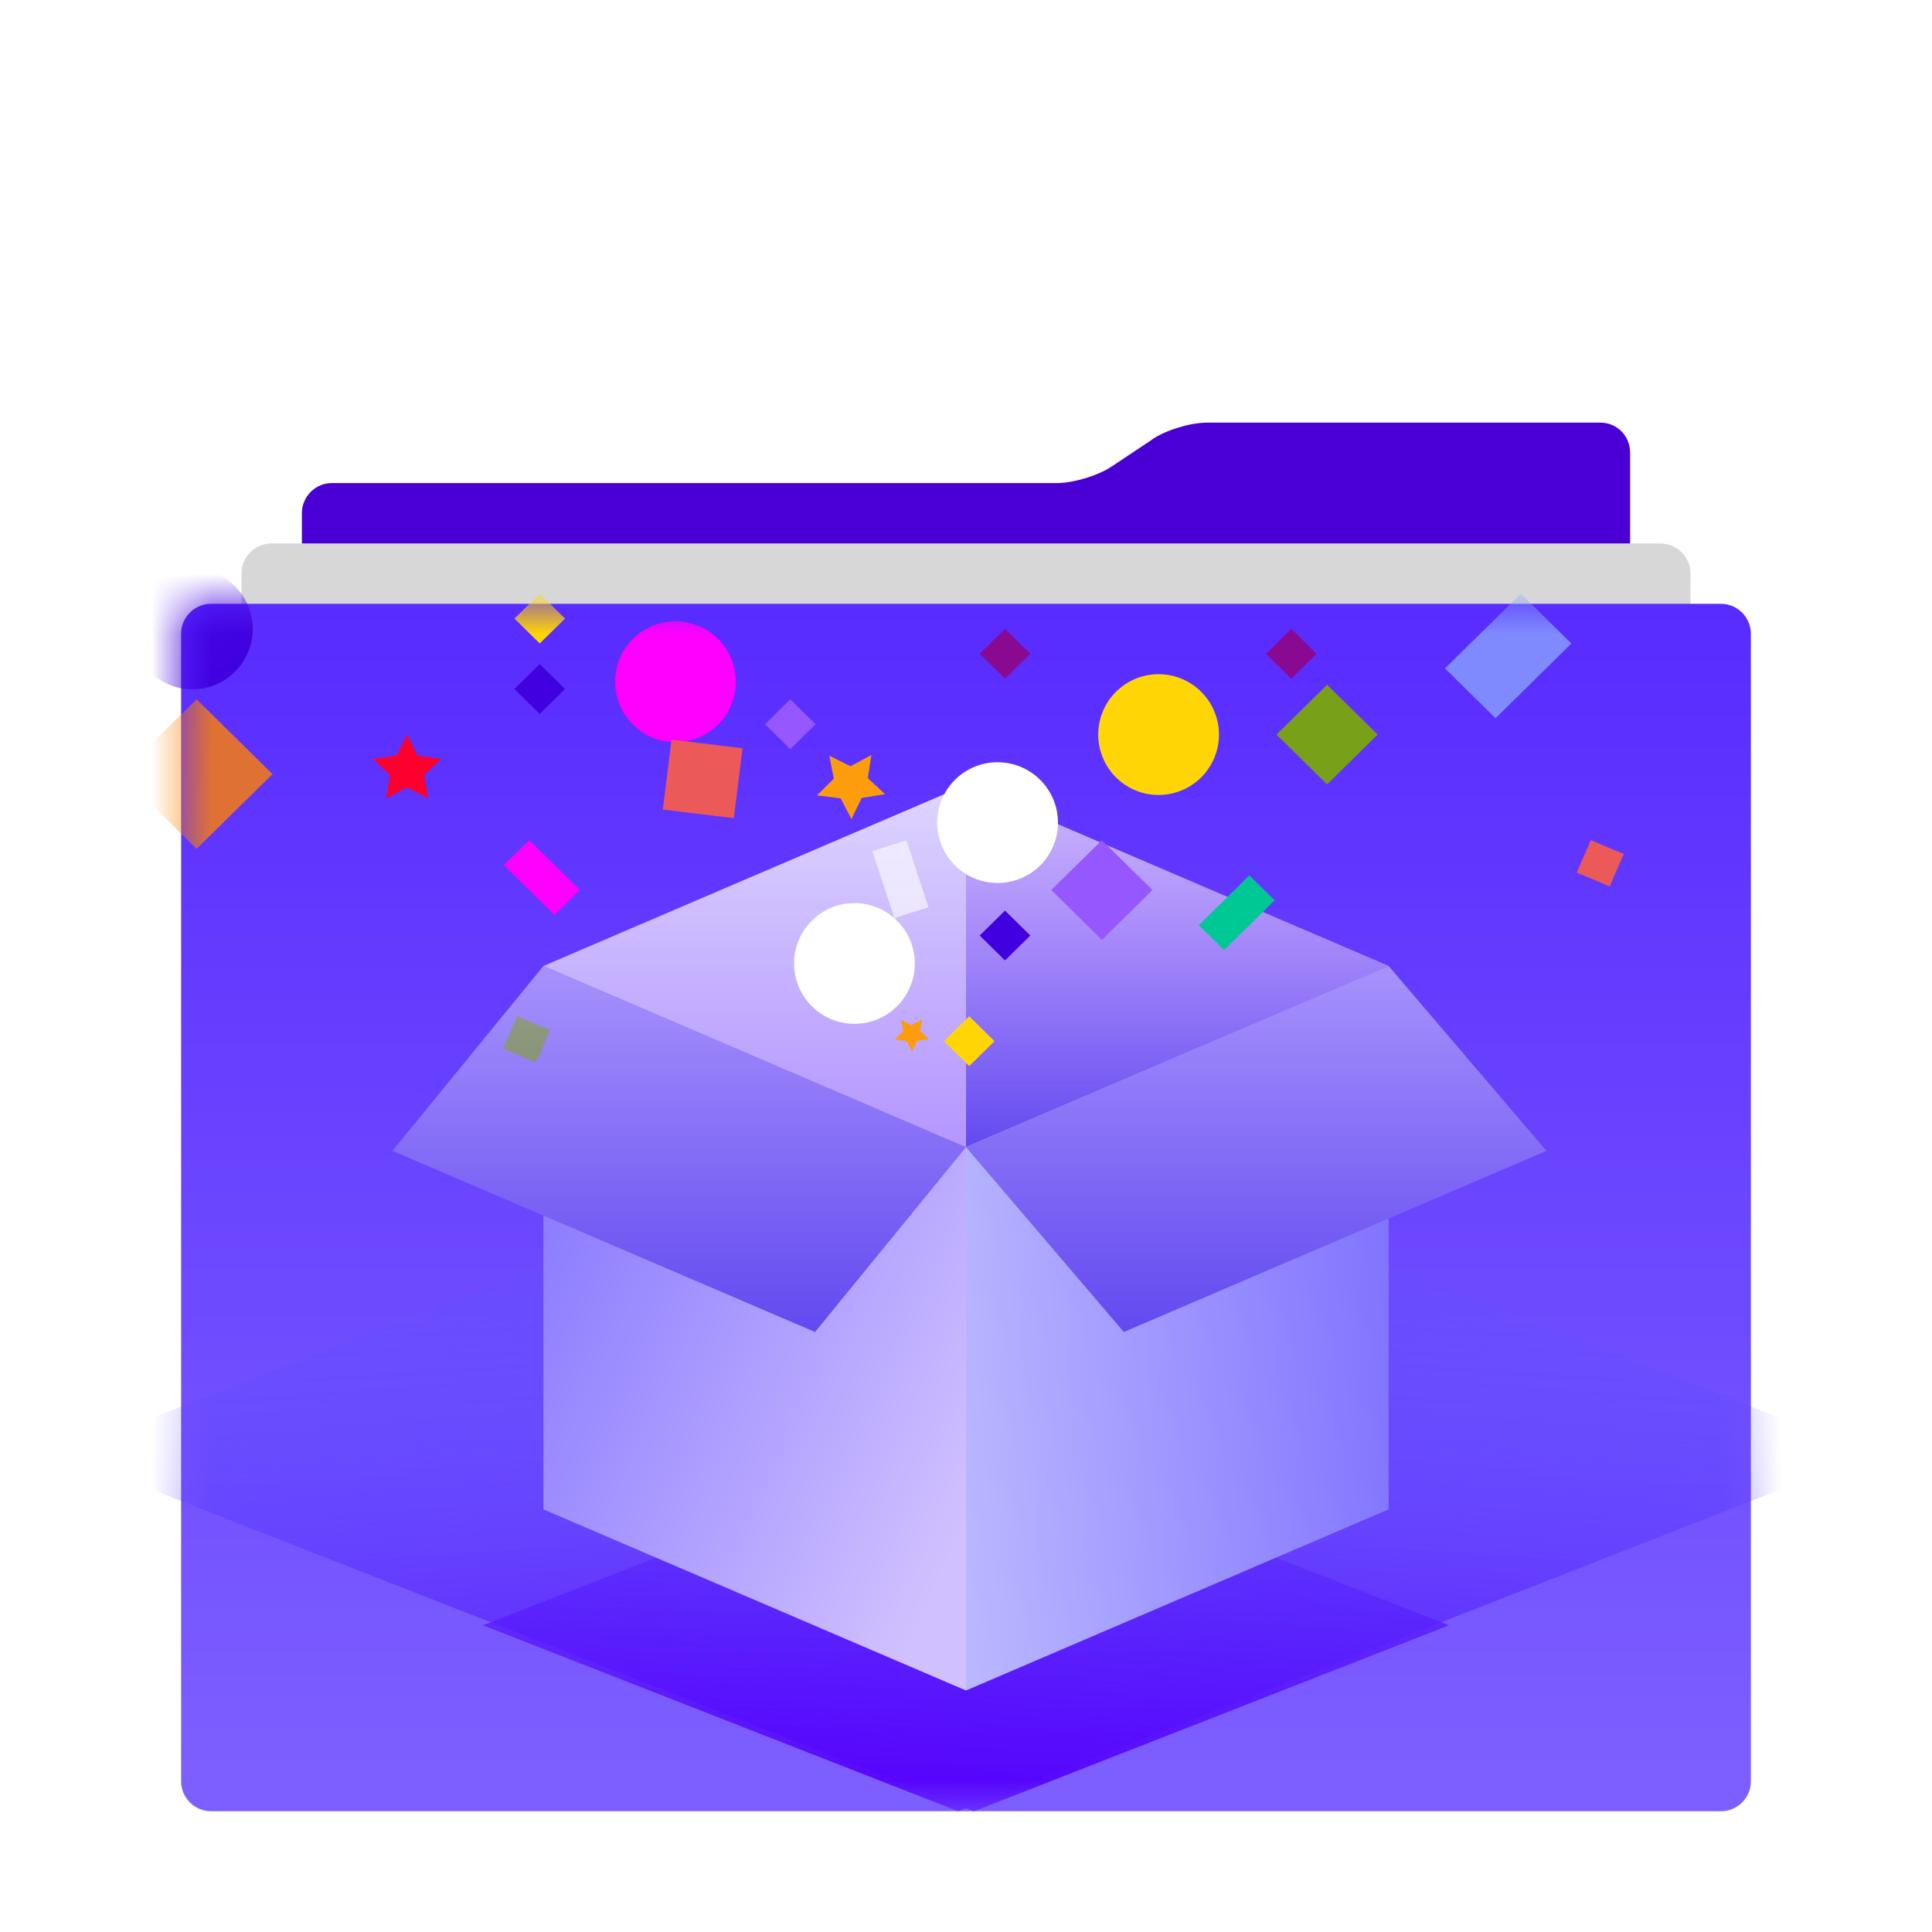 <svg width="32" height="32" version="1.1" viewBox="0 0 32 32" xmlns="http://www.w3.org/2000/svg" xmlns:xlink="http://www.w3.org/1999/xlink">
<defs>
<filter id="stack-app-a" x="-15.4%" y="-17.4%" width="130.8%" height="134.8%">
<feOffset dy="1" in="SourceAlpha" result="shadowOffsetOuter1"/>
<feGaussianBlur in="shadowOffsetOuter1" result="shadowBlurOuter1" stdDeviation=".5"/>
<feColorMatrix in="shadowBlurOuter1" result="shadowMatrixOuter1" values="0 0 0 0 0   0 0 0 0 0   0 0 0 0 0  0 0 0 0.5 0"/>
<feMerge>
<feMergeNode in="shadowMatrixOuter1"/>
<feMergeNode in="SourceGraphic"/>
</feMerge>
</filter>
<linearGradient id="stack-app-c" x1="50%" x2="50%" y2="97.162%">
<stop stop-color="#582BFF" offset="0"/>
<stop stop-color="#7D5FFF" offset="1"/>
</linearGradient>
<path id="stack-app-b" d="m0.496 23c-0.274 0-0.496-0.225-0.496-0.494l-2.119e-11 -19.011c-3.0434e-13 -0.273 0.225-0.494 0.496-0.494h25.008c0.274 0 0.496 0.225 0.496 0.494v19.011c0 0.273-0.225 0.494-0.496 0.494h-25.008z"/>
<linearGradient id="stack-app-e" x1="66.942%" x2="46.177%" y1="100%" y2="-16.413%">
<stop stop-color="#5700FC" offset="0"/>
<stop stop-color="#5867FF" stop-opacity="0" offset="1"/>
</linearGradient>
<linearGradient id="stack-app-f" x1="100%" x2="8.859%" y1="77.19%" y2="4.533%">
<stop stop-color="#D1C0FF" offset="0"/>
<stop stop-color="#8375FF" offset="1"/>
</linearGradient>
<linearGradient id="stack-app-g" x1="50%" x2="50%" y2="392.79%">
<stop stop-color="#FFF" stop-opacity=".8" offset="0"/>
<stop stop-color="#882AFF" stop-opacity=".117" offset="1"/>
</linearGradient>
<linearGradient id="stack-app-h" x1="50%" x2="50%" y1="-22.147%" y2="100%">
<stop stop-color="#CAA2FF" stop-opacity=".3" offset="0"/>
<stop stop-color="#6249F0" offset="1"/>
</linearGradient>
<linearGradient id="stack-app-i" x1="-3.822%" y1="55.584%" y2="40.499%">
<stop stop-color="#B9B7FF" offset="0"/>
<stop stop-color="#8174FF" offset="1"/>
</linearGradient>
<linearGradient id="stack-app-j" x1="50%" x2="50%" y1="-22.147%" y2="100%">
<stop stop-color="#B6A2FF" offset="0"/>
<stop stop-color="#6249F0" offset="1"/>
</linearGradient>
</defs>
<g transform="translate(3 6)" fill="none" fill-rule="evenodd" filter="url(#stack-app-a)">
<path d="m16.09 0.273c0.226-0.151 0.626-0.273 0.902-0.273h6.516c0.272 0 0.492 0.218 0.492 0.501v21.493h-22v-20.495c0-0.275 0.226-0.498 0.494-0.498h12.013c0.273 0 0.678-0.123 0.904-0.273l0.68-0.453z" fill="#4A00D5"/>
<path d="m1.501 22c-0.277 0-0.501-0.225-0.501-0.494l1e-8 -19.011c0-0.273 0.222-0.494 0.501-0.494h22.997c0.277 0 0.501 0.225 0.501 0.494v19.011c0 0.273-0.222 0.494-0.501 0.494h-22.997z" fill="#D7D7D7"/>
<mask id="stack-app-d" fill="#fff">
<use xlink:href="#stack-app-b"/>
</mask>
<use fill="url(#stack-app-c)" xlink:href="#stack-app-b"/>
<g mask="url(#stack-app-d)">
<g transform="translate(-2 -3)">
<polygon points="0 20.08 15.13 26 23 22.92 7.87 17" fill="url(#stack-app-e)"/>
<polygon transform="matrix(-1 0 0 1 37 0)" points="7 20.08 22.13 26 30 22.92 14.87 17" fill="url(#stack-app-e)"/>
<g transform="translate(5 9)">
<polygon points="3 3 10 6 10 15 3 12" fill="url(#stack-app-f)"/>
<polygon points="3 3 10 6 17 3 10 0" fill="url(#stack-app-g)"/>
<polygon points="10 6 17 3 10 0" fill="url(#stack-app-h)"/>
<polygon points="17 3 17 12 10 15 10 6" fill="url(#stack-app-i)"/>
<polygon points="3 3 10 6 7.5 9.062 0.5 6.062" fill="url(#stack-app-j)"/>
<polygon points="17 3 19.614 6.062 12.614 9.062 10 6" fill="url(#stack-app-j)"/>
</g>
<g transform="translate(1)">
<ellipse cx="17.19" cy="8.167" rx="1" ry="1" fill="#FFD506"/>
<ellipse cx="9.188" cy="7.292" rx="1" ry="1" fill="#FF00FE"/>
<ellipse cx="1.186" cy="6.417" rx="1" ry="1" fill="#4000E0"/>
<polygon transform="rotate(23 12.633 4.265)" points="12.045 3.684 13.227 3.677 13.221 4.846 12.038 4.853" fill="#4000E0"/>
<polygon transform="rotate(23 24.505 10.3)" points="24.211 10.008 24.802 10.005 24.799 10.59 24.207 10.593" fill="#EB5959"/>
<polygon transform="rotate(45 14.646 11.496)" points="14.354 11.204 14.942 11.199 14.937 11.787 14.349 11.792" fill="#4000E0"/>
<polygon transform="rotate(45 14.053 13.246)" points="13.761 12.954 14.349 12.949 14.344 13.537 13.756 13.542" fill="#FFD506"/>
<ellipse cx="14.523" cy="9.625" rx="1" ry="1" fill="#FFF"/>
<ellipse cx="12.152" cy="11.958" rx="1" ry="1" fill="#FFF"/>
<polygon transform="rotate(45 14.646 6.83)" points="14.354 6.537 14.942 6.533 14.937 7.121 14.349 7.126" fill="#8A0991"/>
<polygon transform="rotate(72 12.913 10.562)" points="12.33 10.268 13.499 10.263 13.496 10.855 12.328 10.86" fill="#FFF" opacity=".6"/>
<polygon transform="rotate(45 6.94 7.412)" points="6.648 7.121 7.236 7.116 7.231 7.704 6.643 7.709" fill="#4000E0"/>
<polygon transform="rotate(45 11.089 7.996)" points="10.797 7.704 11.385 7.699 11.381 8.287 10.793 8.292" fill="#9757FF"/>
<polygon transform="rotate(45 6.94 6.246)" points="6.648 5.954 7.236 5.949 7.231 6.537 6.643 6.542" fill="#FFD506"/>
<polygon transform="rotate(45 19.98 8.167)" points="19.397 7.583 20.573 7.574 20.564 8.75 19.388 8.759" fill="#7DAC00" opacity=".9"/>
<polygon transform="rotate(45 19.388 6.83)" points="19.096 6.537 19.684 6.533 19.679 7.121 19.091 7.126" fill="#8A0991"/>
<polygon transform="rotate(45 18.484 11.119)" points="18.194 10.533 18.782 10.528 18.773 11.704 18.185 11.709" fill="#00C894"/>
<polygon transform="rotate(45 16.25 10.742)" points="15.667 10.158 16.843 10.149 16.834 11.325 15.657 11.334" fill="#9757FF"/>
<polygon transform="rotate(45 18.448 4.154)" points="17.573 3.279 19.337 3.265 19.323 5.029 17.559 5.043" fill="#00C894"/>
<polygon transform="rotate(24 24.482 2.509)" points="23.012 1.055 25.969 1.038 25.951 3.962 22.995 3.98" fill="#396EFF"/>
<polygon transform="rotate(-51 3.217 3.045)" points="1.442 1.264 4.965 1.291 4.992 4.826 1.47 4.798" fill="#88A1FF"/>
<polygon transform="rotate(45 1.257 8.82)" points="0.382 7.946 2.147 7.932 2.132 9.696 0.368 9.71" fill="#FF8100" fill-opacity=".8"/>
<polygon transform="rotate(23 6.722 13.216)" points="6.428 12.925 7.019 12.922 7.016 13.506 6.424 13.51" fill="#7DAC00" opacity=".5"/>
<polygon transform="rotate(45 6.976 10.535)" points="6.39 10.246 7.566 10.237 7.561 10.825 6.385 10.834" fill="#FF00FE"/>
<polygon points="4.742 9.042 4.394 9.222 4.46 8.84 4.178 8.57 4.568 8.514 4.742 8.167 4.916 8.514 5.306 8.57 5.024 8.84 5.091 9.222" fill="#FE002E"/>
<polygon transform="rotate(-37 10.873 3.69)" points="10.877 4.039 10.532 4.217 10.595 3.834 10.313 3.56 10.7 3.507 10.87 3.159 11.046 3.509 11.434 3.568 11.156 3.838 11.225 4.223" fill="#FE002E"/>
<g fill="#FE9D0B">
<polygon transform="rotate(-37 12.059 8.94)" points="12.062 9.289 11.717 9.467 11.781 9.084 11.498 8.81 11.885 8.757 12.056 8.409 12.231 8.759 12.619 8.818 12.341 9.088 12.41 9.473"/>
<polygon transform="rotate(-37 16.606 2.56)" points="16.612 3.082 16.094 3.35 16.189 2.775 15.765 2.364 16.346 2.284 16.601 1.762 16.865 2.288 17.447 2.377 17.03 2.781 17.133 3.358"/>
<polygon transform="rotate(-37 13.084 13.103)" points="13.085 13.277 12.913 13.366 12.944 13.175 12.803 13.037 12.997 13.011 13.082 12.837 13.17 13.012 13.364 13.042 13.225 13.177 13.259 13.369"/>
</g>
<polygon transform="rotate(45 22.98 6.865)" points="22.399 5.987 23.575 5.978 23.561 7.742 22.385 7.751" fill="#88A1FF" opacity=".8"/>
<polygon transform="rotate(-18 7.64 3.839)" points="6.749 2.958 8.524 2.967 8.533 4.719 6.757 4.711" fill="#00C894"/>
<polygon transform="rotate(7 9.638 8.902)" points="9.047 8.319 10.232 8.317 10.23 9.484 9.045 9.486" fill="#EB5959"/>
</g>
</g>
</g>
</g>
</svg>
